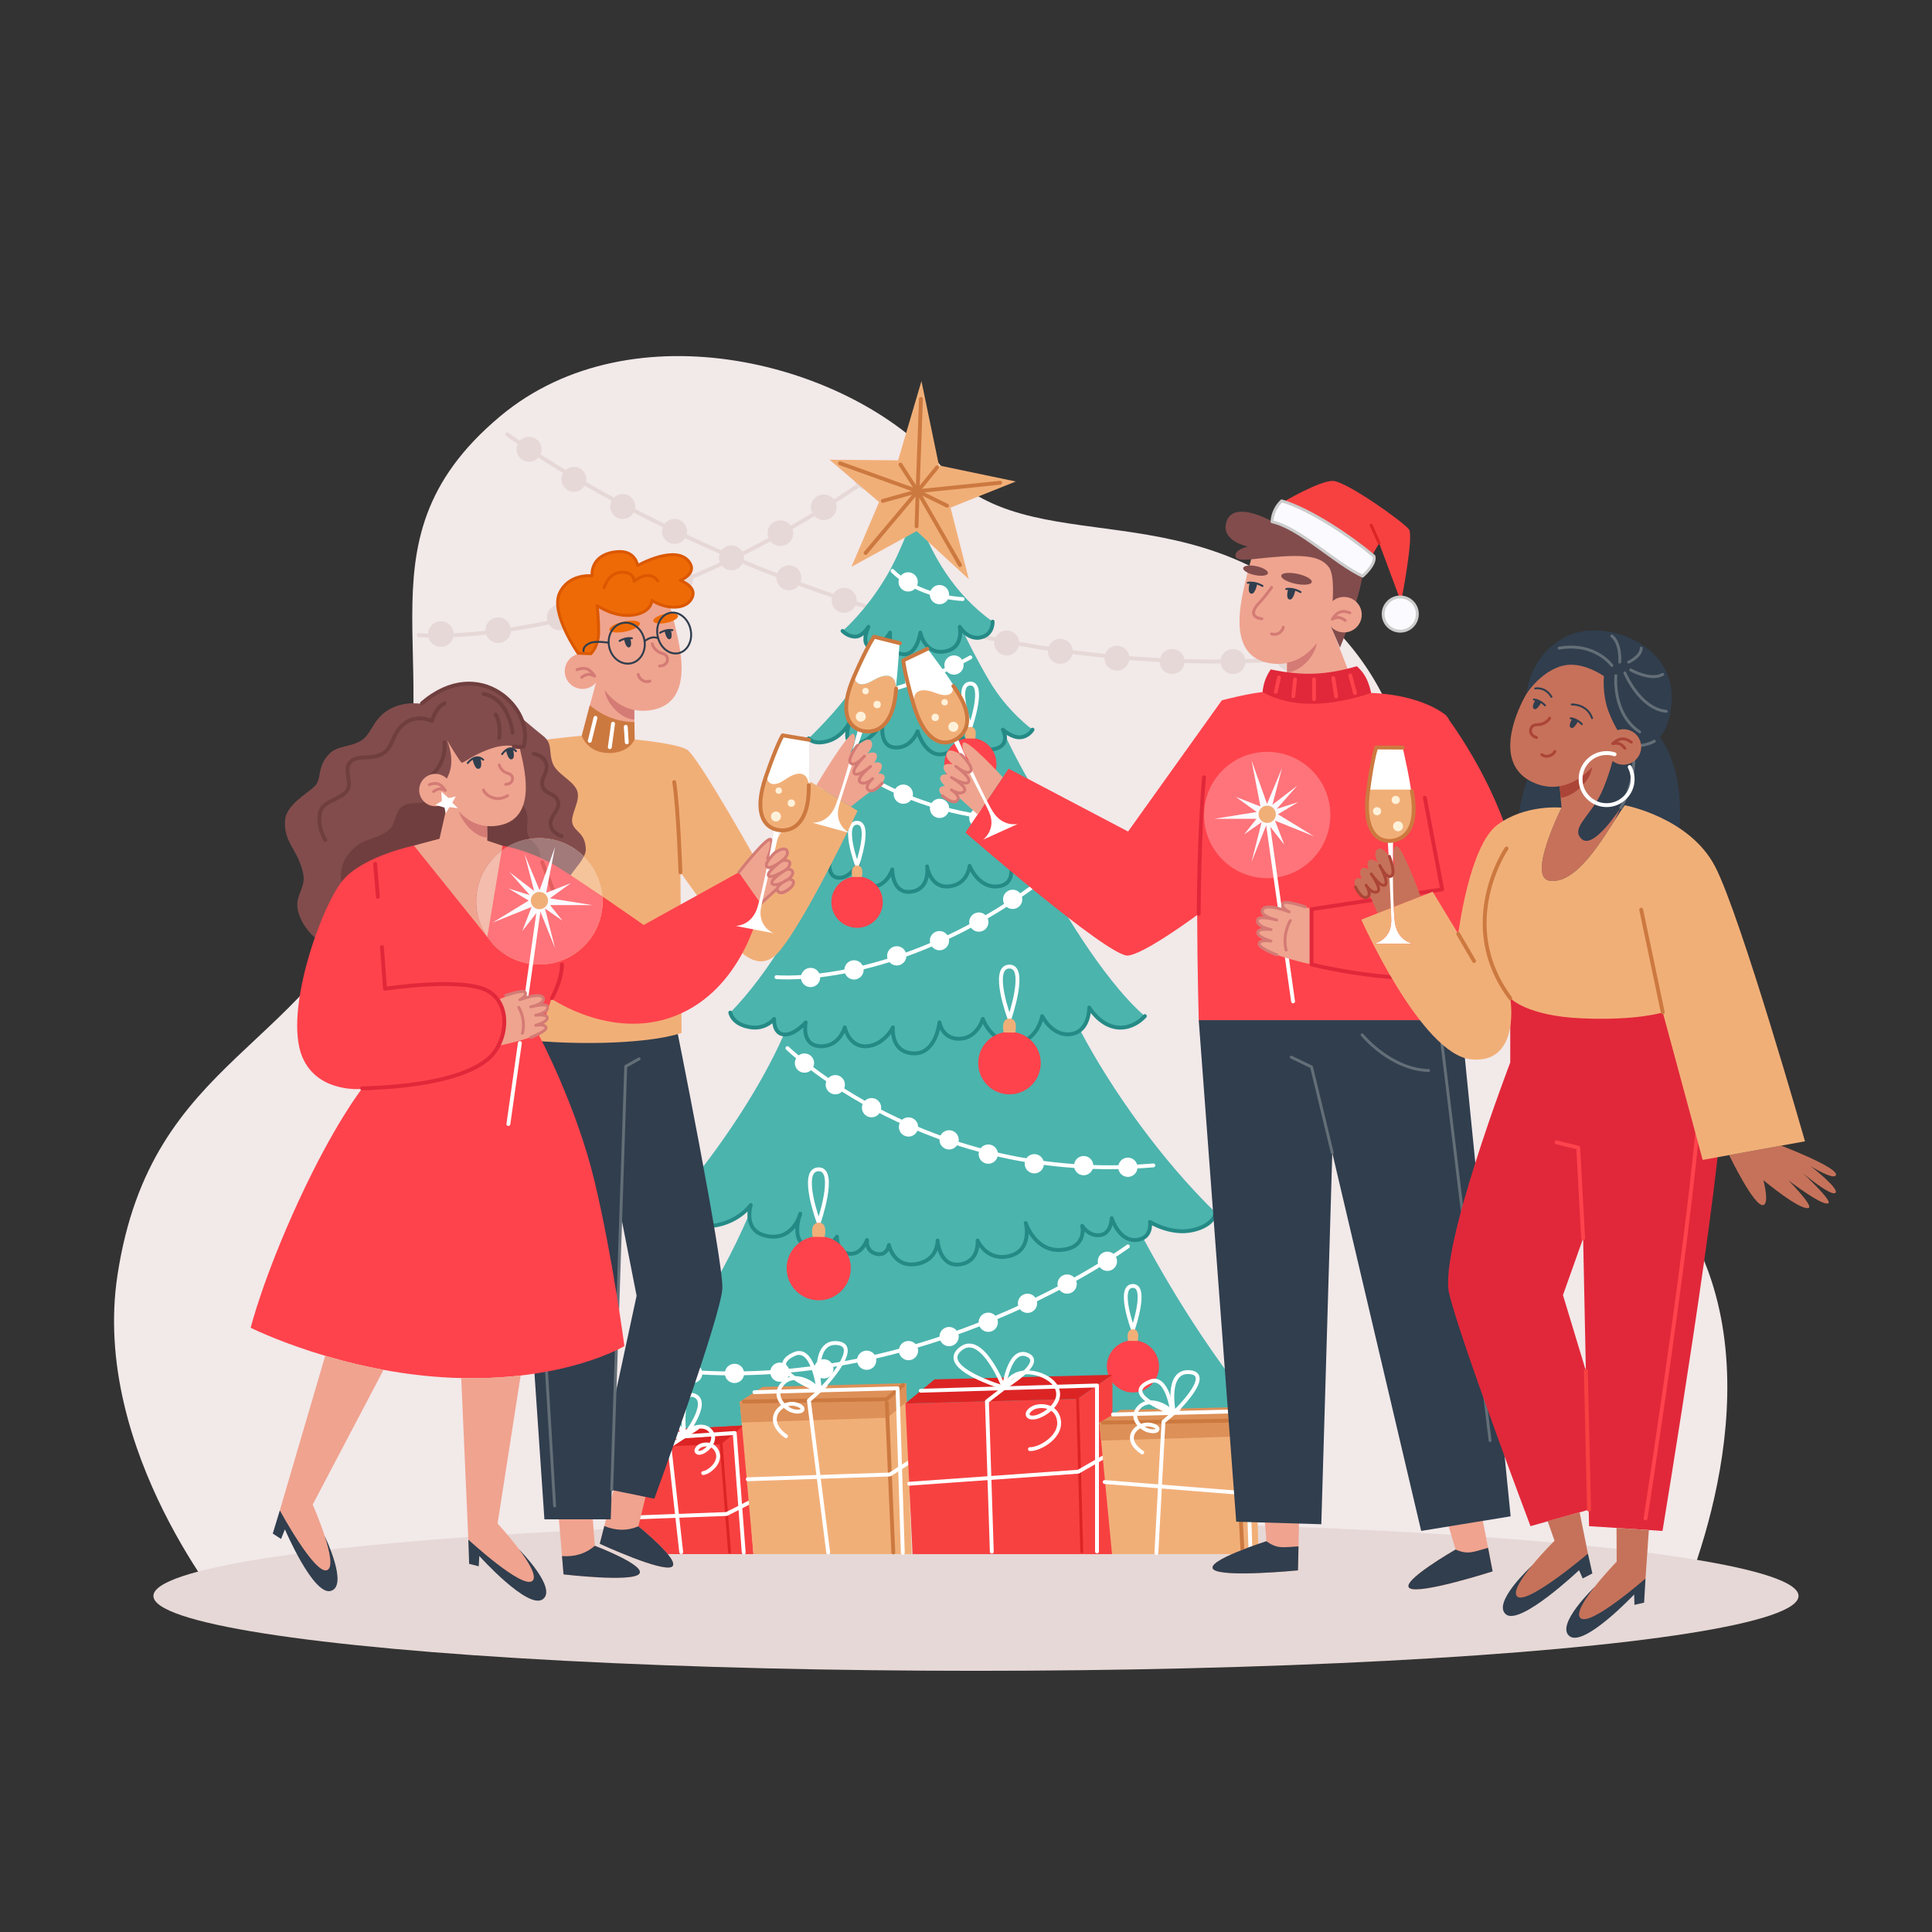<?xml version="1.0" ?><svg id="Illustration" style="enable-background:new 0 0 1000 1000;" version="1.1" viewBox="0 0 1000 1000" xml:space="preserve" xmlns="http://www.w3.org/2000/svg" xmlns:xlink="http://www.w3.org/1999/xlink"><rect x="0" y="0" width="1000" height="1000" fill="#333333" stroke="none"/><style type="text/css">
	.st0{fill:#F2E9E9;}
	.st1{fill:#E6D8D6;}
	.st2{fill:none;stroke:#E6D8D6;stroke-width:2;stroke-linecap:round;stroke-linejoin:round;stroke-miterlimit:10;}
	.st3{fill:#4BB4AD;}
	.st4{fill:none;stroke:#258A86;stroke-width:2;stroke-linecap:round;stroke-linejoin:round;stroke-miterlimit:10;}
	.st5{fill:#FE434C;}
	.st6{fill:none;stroke:#FFFFFF;stroke-width:2;stroke-linecap:round;stroke-linejoin:round;stroke-miterlimit:10;}
	.st7{fill:#F1AF78;}
	.st8{fill:none;stroke:#CC7940;stroke-width:2;stroke-linecap:round;stroke-linejoin:round;stroke-miterlimit:10;}
	.st9{fill:#FFFFFF;}
	.st10{fill:#F74141;}
	.st11{fill:#DD2424;}
	.st12{fill:none;stroke:#DD2424;stroke-width:1.5;stroke-linecap:round;stroke-linejoin:round;stroke-miterlimit:10;}
	.st13{fill:#DD9058;}
	.st14{fill:#F0A38F;}
	.st15{fill:#EFA48F;}
	.st16{fill:#EE6A06;}
	.st17{fill:#303E4E;}
	.st18{fill:none;stroke:#636E77;stroke-width:1.5;stroke-linecap:round;stroke-linejoin:round;stroke-miterlimit:10;}
	.st19{fill:#CC7940;}
	.st20{fill:none;stroke:#DB5800;stroke-width:1.5;stroke-linecap:round;stroke-linejoin:round;stroke-miterlimit:10;}
	.st21{fill:none;stroke:#D47B75;stroke-width:1.5;stroke-linecap:round;stroke-linejoin:round;stroke-miterlimit:10;}
	.st22{fill:#FFF1D9;}
	.st23{fill:none;stroke:#303E4E;stroke-linecap:round;stroke-linejoin:round;stroke-miterlimit:10;}
	.st24{fill:#D47B75;}
	.st25{fill:#824C4C;}
	.st26{fill:#E1283A;}
	.st27{fill:#FE747A;}
	.st28{fill:#FBFAFE;}
	.st29{fill:none;stroke:#CCCCCC;stroke-width:1.5;stroke-linecap:round;stroke-linejoin:round;stroke-miterlimit:10;}
	.st30{fill:none;stroke:#E1283A;stroke-width:2;stroke-linecap:round;stroke-linejoin:round;stroke-miterlimit:10;}
	.st31{fill:none;stroke:#FE434C;stroke-width:2;stroke-linecap:round;stroke-linejoin:round;stroke-miterlimit:10;}
	.st32{fill:none;stroke:#F74141;stroke-width:2;stroke-linecap:round;stroke-linejoin:round;stroke-miterlimit:10;}
	.st33{fill:#C7715A;}
	.st34{fill:#AB4537;}
	.st35{fill:#C6725A;}
	.st36{fill:none;stroke:#AB4537;stroke-width:1.5;stroke-linecap:round;stroke-linejoin:round;stroke-miterlimit:10;}
	.st37{fill:#703E3E;}
	.st38{fill:#F5C49B;}
	.st39{fill:#A27A7A;}
	.st40{fill:#957070;}
	.st41{fill:none;stroke:#E25D5D;stroke-width:2;stroke-linecap:round;stroke-linejoin:round;stroke-miterlimit:10;}
	.st42{fill:#F3BCAC;}
	.st43{fill:none;stroke:#703E3E;stroke-width:2;stroke-linecap:round;stroke-linejoin:round;stroke-miterlimit:10;}
</style><g id="room_in_the_background"><path class="st0" d="M119.072,836.317c0,0-72.173-85.178-58.261-176.357   C78.47,544.227,161.9,545.56,199.693,446.456s-20.988-163.847,59.153-230.96   c68.556-57.411,181.697-27.669,228.134,25.55s133.652,7.325,207.128,87.705   c50.616,55.371,30.123,116.175,77.972,183.587c33.132,46.678,90.596,86.92,112.015,145.454   c30.847,84.3-19.781,184.736-19.781,184.736L119.072,836.317z"/><g><circle class="st1" cx="273.853" cy="232.568" r="6.44"/><circle class="st1" cx="297.036" cy="248.106" r="6.44"/><circle class="st1" cx="322.337" cy="262.171" r="6.44"/><circle class="st1" cx="349.152" cy="275.051" r="6.44"/><circle class="st1" cx="378.591" cy="288.742" r="6.44"/><circle class="st1" cx="408.338" cy="299.078" r="6.44"/><circle class="st1" cx="436.916" cy="310.732" r="6.44"/><circle class="st1" cx="467.777" cy="319.925" r="6.44"/><circle class="st1" cx="493.429" cy="326.365" r="6.44"/><circle class="st1" cx="667.311" cy="340.668" r="6.44"/><circle class="st1" cx="638.21" cy="342.412" r="6.44"/><circle class="st1" cx="606.684" cy="342.412" r="6.44"/><circle class="st1" cx="578.125" cy="340.668" r="6.44"/><circle class="st1" cx="548.805" cy="337.116" r="6.44"/><circle class="st1" cx="521.078" cy="332.806" r="6.44"/><circle class="st1" cx="448.627" cy="246.863" r="6.61"/><circle class="st1" cx="352.072" cy="299.805" r="6.61"/><circle class="st1" cx="228.182" cy="328.194" r="6.61"/><circle class="st1" cx="403.916" cy="275.982" r="6.61"/><circle class="st1" cx="426.352" cy="262.547" r="6.61"/><circle class="st1" cx="289.698" cy="319.591" r="6.61"/><circle class="st1" cx="320.885" cy="311.327" r="6.61"/><circle class="st1" cx="257.867" cy="326.201" r="6.61"/><ellipse class="st1" cx="505.162" cy="826.052" rx="425.75" ry="38.76"/></g><g><path class="st2" d="M262.536,224.8c0,0,187.149,138.03,419.064,115.025"/><path class="st2" d="M216.75,328.752c0,0,109.728,9.745,244.365-89.371"/></g></g><g id="Christmas_tree"><path class="st3" d="M591.665,640.834c4.513-2.434,3.564-8.346,3.564-8.346   s10.765,6.799,22.096,4.249s11.898-9.065,11.898-9.065   c-27.69-26.875-53.843-63.389-70.143-94.423c4.885-3.892,4.713-11.764,4.713-11.764   s5.261,9.069,14.122,10.285c8.861,1.216,14.676-5.829,14.676-5.829   c-17.048-14.265-40.578-49.711-53.824-76.432c2.489-3.579-0.079-9.14-0.079-9.14   s5.299,7.812,12.188,7.812c6.889,0,9.273-5.999,9.273-5.999   c-16.038-16.408-30.458-41.508-40.181-62.074c-0.329-1.411-0.892-2.441-0.892-2.441   s4.755,4.348,9.103,3.94c4.348-0.408,6.25-3.94,6.25-3.94   s-12.908-9.239-22.283-25.136c-6.434-10.909-11.395-20.922-13.875-26.131   c1.975,2.153,5.759,5.039,10.759,3.103c5.09-1.972,4.75-7.749,4.75-7.749   c-19.757-14.148-32.02-34.34-39.952-58.026c0,0-6.8,20.945-15.366,35.174   c-10.854,18.031-22.351,27.687-22.351,27.687s2.794,3.034,6.705,2.914   c3.911-0.12,6.705-5.086,6.705-5.086s-4.191,8.748,0.838,10.489   c0.925,0.32,1.86,0.267,2.77-0.029c-3.305,6.499-7.513,14.235-12.243,21.682   c-6.895,10.854-22.298,25.627-22.298,25.627s2.229,3.53,9.75,1.445   c7.811-2.165,11.525-9.903,11.525-9.903s-2.32,6.146-0.947,9.288   c-9.766,23.189-24.74,49.719-41.48,66.992c0,0,6.127,6.355,16.99,3.355   c4.976-1.374,8.781-4.464,11.448-7.41c-9.33,25.901-27.507,57.281-47.883,78.175   c0,0,1.047,6.406,10.999,7.644c7.526,0.937,11.707-4.373,11.707-4.373   s-0.554,7.479,4.984,8.033c0.021,0.002,0.043-0.001,0.064,0.001   c-13.093,29.98-37.907,66.327-62.353,93.09c0,0,6.799,6.799,22.379,6.232   c15.581-0.567,22.85-11.048,22.85-11.048s-0.645,1.964-0.739,4.535   c-16.481,38.5-41.16,75.934-72.819,112.461c0,0,4.249,6.232,18.413,2.55   c14.164-3.683,17.28-7.365,17.28-7.365s-4.533,11.898,2.833,14.447   c7.365,2.55,18.98-4.533,18.98-4.533s-2.817,9.065,7.09,10.765   c9.907,1.7,16.139-5.666,16.139-5.666s4.816,7.365,14.164,7.649   c9.348,0.283,11.615-4.816,11.615-4.816s-1.133,12.181,13.881,14.164   c15.014,1.983,19.83-11.615,19.83-11.615s0.567,6.799,6.516,7.082   c5.949,0.283,8.215-4.816,8.215-4.816s3.683,8.894,12.748,9.546   s13.031-9.263,13.031-9.263s6.515,11.048,18.98,11.331   c12.465,0.283,20.396-14.164,20.396-14.164s4.816,7.649,13.598,7.082   c8.782-0.567,13.314-9.632,13.314-9.632s9.065,12.464,24.079,12.181   s18.413-16.689,18.413-16.689s1.7,8.474,10.198,7.907   c8.499-0.567,8.499-10.198,8.499-10.198s5.099,7.649,11.331,8.499   c6.232,0.85,8.498-7.932,8.498-7.932s1.983,6.232,9.915,6.232   c7.932,0,11.331-7.082,11.331-7.082C632.466,710.607,609.041,672.981,591.665,640.834z"/><g><path class="st4" d="M436.11,326.587c0,0,2.794,3.034,6.705,2.914    c3.911-0.12,6.705-5.086,6.705-5.086s-4.191,8.748,0.838,10.489    s10.337-7.478,10.337-7.478s-1.118,10.058,6.426,11.175    c7.543,1.118,9.22-11.175,9.22-11.175s2.235,11.455,12.572,9.778    s7.823-12.789,7.823-12.789s4.773,8,12.293,5.086    c5.09-1.972,4.749-7.749,4.749-7.749"/><path class="st4" d="M418.587,382.183c0,0,2.229,3.53,9.75,1.445    c7.811-2.165,11.525-9.903,11.525-9.903s-3.761,9.956,1.119,11.003    c8.306,1.782,16.001-11.003,16.001-11.003s-2.446,12.5,6.114,13.18    s11.851-8.424,11.851-8.424s3.638,12.772,12.334,11.957    c8.696-0.815,9.783-9.647,9.783-9.647s6.672,8.56,16.72,7.065    c10.047-1.495,5.292-10.19,5.292-10.19s4.755,4.348,9.103,3.94    c4.348-0.408,6.25-3.94,6.25-3.94"/><path class="st4" d="M397.435,450.005c0,0,6.127,6.355,16.99,3.355    c10.863-3,16.162-14.18,16.162-14.18s-4.239,13.334,2.385,14.984    s11.393-7.622,11.393-7.622s-2.65,11.134,5.829,12.248    c8.478,1.114,11.658-8.786,11.658-8.786s-0.265,12.899,9.803,11.536    c10.068-1.363,8.214-13.089,8.214-13.089s1.59,11.406,11.393,10.339    c9.803-1.068,10.598-10.612,10.598-10.612s4.504,11.679,14.572,10.612    c10.068-1.068,6.359-12.248,6.359-12.248s4.769,7.727,12.453,5.363    c7.684-2.364,3.444-11.539,3.444-11.539s5.299,7.812,12.188,7.812s9.273-5.999,9.273-5.999    "/><path class="st4" d="M343.391,628.521c0,0,6.799,6.799,22.379,6.232    c15.581-0.567,22.85-11.048,22.85-11.048s-4.563,13.881,8.814,16.147    s16.777-11.615,16.777-11.615s-5.666,14.731,4.533,17.28s14.447-5.382,14.447-5.382    s-0.283,7.932,6.232,8.782c6.516,0.85,9.348-7.082,9.348-7.082    s-0.85,5.793,4.816,7.146c5.666,1.353,6.516-4.596,6.516-4.596    s2.266,11.615,13.881,9.915s11.306-12.181,11.306-12.181s0.875,13.654,11.357,12.351    c10.481-1.303,9.348-12.351,9.348-12.351s4.816,11.048,16.714,7.932    c11.898-3.116,8.215-16.997,8.215-16.997s4.816,15.014,18.413,13.881    c13.598-1.133,10.811-12.464,10.811-12.464s3.353,5.666,9.302,4.816    c5.949-0.85,5.949-8.782,5.949-8.782s3.683,11.898,12.464,11.331    s7.365-9.348,7.365-9.348s10.765,6.799,22.096,4.249    c11.331-2.55,11.898-9.065,11.898-9.065"/><path class="st4" d="M315.062,740.701c0,0,4.249,6.232,18.413,2.55    c14.164-3.683,17.28-7.365,17.28-7.365s-4.533,11.898,2.833,14.447    c7.365,2.55,18.98-4.532,18.98-4.532s-2.817,9.065,7.09,10.765    c9.907,1.7,16.139-5.666,16.139-5.666s4.816,7.365,14.164,7.649    s11.615-4.816,11.615-4.816s-1.133,12.181,13.881,14.164s19.83-11.615,19.83-11.615    s0.567,6.799,6.515,7.082c5.949,0.283,8.215-4.816,8.215-4.816    s3.683,8.894,12.748,9.546s13.031-9.263,13.031-9.263s6.515,11.048,18.98,11.331    c12.464,0.283,20.396-14.164,20.396-14.164s4.816,7.649,13.598,7.082    c8.782-0.567,13.314-9.632,13.314-9.632s9.065,12.464,24.079,12.181    c15.014-0.283,18.413-16.689,18.413-16.689s1.7,8.474,10.198,7.907    c8.498-0.567,8.498-10.198,8.498-10.198s5.099,7.649,11.331,8.498    c6.232,0.85,8.498-7.932,8.498-7.932s1.983,6.232,9.915,6.232    s11.331-7.082,11.331-7.082"/><path class="st4" d="M377.989,524.125c0,0,1.047,6.406,10.999,7.644    c7.526,0.937,11.707-4.373,11.707-4.373s-0.554,7.479,4.984,8.033    s11.353-6.263,11.353-6.263s-2.492,11.928,7.476,12.372    c9.969,0.444,12.738-9.77,12.738-9.77s2.215,10.417,11.353,9.77    c9.138-0.647,13.568-9.77,13.568-9.77s-1.385,12.872,10.522,13.452    s13.568-16.054,13.568-16.054s1.385,8.835,10.522,8.508s11.907-10.279,11.907-10.279    s4.549,12.678,16.396,12.406c11.848-0.273,14.34-13.851,14.34-13.851    s5.261,10.729,14.953,9.291c9.692-1.438,9.415-13.757,9.415-13.757    s5.261,9.069,14.122,10.285c8.861,1.216,14.676-5.829,14.676-5.829"/></g><g><circle class="st5" cx="502.281" cy="395.443" r="13.484"/><circle class="st5" cx="443.62" cy="466.942" r="13.305"/><circle class="st5" cx="522.51" cy="550.249" r="16.181"/><circle class="st5" cx="423.762" cy="656.447" r="16.59"/><circle class="st5" cx="586.405" cy="707.238" r="13.484"/></g><g><path class="st6" d="M461.958,295.49c0,0,11.572,12.911,36.279,14.597"/><g><path class="st6" d="M439.547,395.467c0,0,37.188,30.858,99.401,28.869"/></g><g><path class="st6" d="M502.281,340.254c0,0-28.673,16.753-61.691,20.924"/></g><g><path class="st6" d="M407.572,542.506c0,0,72.264,70.71,189.417,60.695"/></g><g><path class="st6" d="M583.783,645.13c0,0-104.614,77.157-234.252,64.298"/></g><path class="st6" d="M502.291,376.261c0,0-8.353-22.449-0.01-22.449    C510.053,353.811,502.291,376.261,502.291,376.261z"/><path class="st6" d="M443.631,448.015c0,0-8.242-22.151-0.01-22.151    C451.289,425.863,443.631,448.015,443.631,448.015z"/><path class="st6" d="M522.522,527.23c0,0-10.024-26.94-0.012-26.94    C531.836,500.29,522.522,527.23,522.522,527.23z"/><path class="st6" d="M423.774,632.847c0,0-10.277-27.62-0.013-27.62    C433.323,605.226,423.774,632.847,423.774,632.847z"/><path class="st6" d="M586.415,688.056c0,0-8.353-22.449-0.01-22.449    C594.176,665.607,586.415,688.056,586.415,688.056z"/><path class="st6" d="M401.891,505.76c0,0,61.29,5.793,134.624-48.194"/></g><g><path class="st7" d="M499.759,382.231c0,0-1.465-5.904,2.532-5.971s2.473,6.028,2.473,6.028    L499.759,382.231z"/><path class="st7" d="M441.132,453.906c0,0-1.445-5.825,2.499-5.891s2.44,5.948,2.44,5.948    L441.132,453.906z"/><path class="st7" d="M519.483,534.395c0,0-1.758-7.085,3.039-7.165    c4.796-0.08,2.968,7.234,2.968,7.234L519.483,534.395z"/><path class="st7" d="M420.659,640.192c0,0-1.802-7.264,3.116-7.346s3.043,7.417,3.043,7.417    L420.659,640.192z"/><path class="st7" d="M583.883,694.027c0,0-1.465-5.904,2.532-5.971    c3.997-0.067,2.473,6.028,2.473,6.028L583.883,694.027z"/><polygon class="st7" points="464.847,238.261 476.942,197.244 485.995,240.915 525.789,249.223     491.993,262.741 501.442,299.772 474.437,274.899 440.724,293.361 455.023,259.869     429.347,237.95   "/></g><g><polyline class="st8" points="476.688,206.512 474.953,254.247 448.04,286.208   "/><polyline class="st8" points="434.799,239.789 474.953,254.247 517.696,249.873   "/><polyline class="st8" points="466.082,240.457 474.953,254.247 496.895,292.449   "/><polyline class="st8" points="485.012,241.921 474.953,254.247 474.413,272.438   "/><polyline class="st8" points="456.963,259.258 474.953,254.247 490.174,261.734   "/></g><g><circle class="st9" cx="470.069" cy="301.199" r="4.989"/><circle class="st9" cx="493.785" cy="344.221" r="4.989"/><circle class="st9" cx="486.269" cy="307.777" r="4.989"/><circle class="st9" cx="473.522" cy="352.777" r="4.989"/><circle class="st9" cx="454.122" cy="358.585" r="4.989"/><circle class="st9" cx="467.55" cy="411.059" r="4.989"/><circle class="st9" cx="486.306" cy="418.407" r="4.989"/><circle class="st9" cx="506.642" cy="423.396" r="4.989"/><circle class="st9" cx="526.658" cy="425.221" r="4.989"/><circle class="st9" cx="524.157" cy="465.501" r="4.989"/><circle class="st9" cx="506.642" cy="477.272" r="4.989"/><circle class="st9" cx="486.269" cy="486.879" r="4.989"/><circle class="st9" cx="464.156" cy="494.743" r="4.989"/><circle class="st9" cx="442.043" cy="502.009" r="4.989"/><circle class="st9" cx="419.552" cy="505.941" r="4.989"/><circle class="st9" cx="416.397" cy="550.249" r="4.989"/><circle class="st9" cx="432.35" cy="561.441" r="4.989"/><circle class="st9" cx="451.116" cy="573.339" r="4.989"/><circle class="st9" cx="470.238" cy="583.317" r="4.989"/><circle class="st9" cx="491.257" cy="589.989" r="4.989"/><circle class="st9" cx="511.53" cy="597.371" r="4.989"/><circle class="st9" cx="535.365" cy="602.36" r="4.989"/><circle class="st9" cx="560.898" cy="603.331" r="4.989"/><circle class="st9" cx="583.783" cy="604.173" r="4.989"/><circle class="st9" cx="573.186" cy="652.844" r="4.989"/><circle class="st9" cx="552.346" cy="664.626" r="4.989"/><circle class="st9" cx="531.839" cy="674.582" r="4.989"/><circle class="st9" cx="511.53" cy="684.398" r="4.989"/><circle class="st9" cx="491.257" cy="691.814" r="4.989"/><circle class="st9" cx="470.238" cy="699.073" r="4.989"/><circle class="st9" cx="448.591" cy="704.062" r="4.989"/><circle class="st9" cx="426.405" cy="708.51" r="4.989"/><circle class="st9" cx="403.652" cy="710.242" r="4.989"/><circle class="st9" cx="380.183" cy="710.873" r="4.989"/><circle class="st9" cx="358.546" cy="710.873" r="4.989"/><circle class="st9" cx="449.134" cy="402.002" r="4.989"/></g></g><g id="gift"><polygon class="st10" points="325.991,749.322 331.668,804.41 389.965,804.41 385,737.804    337.688,740.411  "/><polygon class="st11" points="325.991,749.322 373.266,747.522 385,737.804 337.688,740.411  "/><line class="st12" x1="373.266" x2="377.619" y1="747.522" y2="803.39"/><g><polyline class="st6" points="329.708,785.385 376.08,783.642 387.967,777.609   "/><polyline class="st6" points="384.937,803.576 380.283,741.71 331.668,744.997   "/><polyline class="st6" points="360.91,739.132 346.468,748.543 352.591,803.39   "/><path class="st6" d="M354.214,743.377c0,0-17.82-7.418-13.439-13.107    C345.155,724.581,354.214,743.377,354.214,743.377z"/><path class="st6" d="M354.214,743.377c0,0,13.542-17.28,5.454-21.001    C351.58,718.655,354.214,743.377,354.214,743.377z"/><path class="st6" d="M363.973,762.455c3.083-0.251,10.465-6.18,6.717-12.089    c-2.52-3.973-7.455-2.677-8.672-1.777c-2.886,2.133-1.388,4.383,1.663,2.962    c3.218-1.498,8.293-7.124,3.435-11.599c-3.777-3.479-11.323-0.539-14.235,3.611"/></g></g><g id="gift_1_"><polygon class="st7" points="389.965,804.41 382.916,725.498 458.81,721.995 469.032,715.944    471.82,804.41  "/><polygon class="st13" points="394.688,717.859 469.032,715.944 469.333,725.498 459.327,733.824    383.88,736.287 382.916,725.498  "/><polyline class="st8" points="467.396,716.913 458.908,724.249 384.937,725.465  "/><line class="st8" x1="458.99" x2="462.375" y1="726.116" y2="803.543"/><g><polyline class="st6" points="390.494,720.58 464.565,718.588 467.287,803.709   "/><polyline class="st6" points="387.035,765.662 460.58,763.203 470.326,757.01   "/><polyline class="st6" points="428.681,803.576 418.687,724.91 427.368,717.017   "/><path class="st6" d="M406.837,743.377c-12.054-8.442-2.69-18.342,4.867-16.575    c5.996,1.402,4.23,5.267-1.767,3.339c-3.534-1.136-10.663-7.475-4.764-14.006    c5.9-6.531,16.474-0.284,18.443,3.555"/><path class="st6" d="M424.508,719.623c0,0-5.029-25.74,8.803-24.452    C447.144,696.46,424.508,719.623,424.508,719.623z"/><path class="st6" d="M423.617,719.623c0,0-2.511-23.229-12.472-18.773    C394.065,708.492,423.617,719.623,423.617,719.623z"/></g></g><g id="gift_3_"><polygon class="st10" points="575.801,711.578 557.76,724.072 468.627,726.447 472.335,804.439    575.801,804.439  "/><line class="st12" x1="559.925" x2="557.76" y1="803.163" y2="724.072"/><polygon class="st11" points="468.627,726.447 483.701,713.964 575.801,711.578 557.76,724.072  "/><g><polyline class="st6" points="575.801,751.62 558.127,761.752 470.602,767.98   "/><polyline class="st6" points="513.357,803.163 510.838,725.322 526.959,712.843   "/><polyline class="st6" points="476.599,719.845 567.797,717.121 567.797,803.048   "/><path class="st6" d="M519.629,718.242c0,0,2.624-20.909,12.099-16.988    C541.471,705.287,519.629,718.242,519.629,718.242z"/><path class="st6" d="M519.629,718.242c0,0-35.589-10.436-21.998-20.387    C508.581,689.838,519.629,718.242,519.629,718.242z"/><path class="st6" d="M533.094,750.048c4.772,0.347,18.108-6.916,14.533-16.776    c-2.404-6.629-10.364-5.825-12.535-4.746c-5.148,2.559-3.678,6.329,1.464,4.892    c5.424-1.516,15.148-8.864,9.373-16.807c-4.49-6.176-21.43-11.156-26.293,1.948"/></g></g><g id="gift_4_"><polygon class="st7" points="575.582,804.389 569.047,736.363 639.423,733.343 648.902,728.127    651.488,804.389  "/><polygon class="st13" points="579.962,729.778 648.902,728.127 649.182,736.363 639.903,743.54    569.94,745.664 569.047,736.363  "/><line class="st8" x1="639.515" x2="643.142" y1="735.286" y2="803.543"/><polyline class="st8" points="647.385,728.962 639.515,735.286 570.92,736.334  "/><g><polyline class="st6" points="576.074,732.124 644.76,730.406 647.284,803.784   "/><polyline class="st6" points="571.782,767.095 641.328,772.643 650.103,766.418   "/><polyline class="st6" points="598.541,803.784 602.217,735.856 610.267,729.052   "/><path class="st6" d="M591.228,751.776c-11.178-7.277-2.494-15.812,4.514-14.289    c5.56,1.208,3.923,4.54-1.638,2.878c-3.277-0.98-9.888-6.444-4.418-12.074    c5.471-5.63,15.276-0.245,17.102,3.064"/><path class="st6" d="M607.615,731.299c0,0-4.664-22.189,8.164-21.079    C628.606,711.331,607.615,731.299,607.615,731.299z"/><path class="st6" d="M606.788,731.299c0,0-2.328-20.025-11.565-16.183    C579.384,721.702,606.788,731.299,606.788,731.299z"/></g></g><g id="man_1"><g><path class="st14" d="M317.582,771.107l-7.144,27.956c0,0,32.238,14.869,37.283,11.914    c5.045-2.954-17.285-20.97-17.285-20.97l3.697-15.228L317.582,771.107z"/><path class="st14" d="M288.276,774.295l3.41,40.602c0,0,35.259,4.144,39.14-0.229    c3.881-4.373-22.934-14.58-22.934-14.58l-1.989-25.793H288.276z"/><path class="st15" d="M350.094,326.835c-3.428-15.107-5.59-19.729-5.59-19.729    s-25.722-7.795-40.231,3.915c-8.467,6.833-6.094,18.167-2.139,27.231    c-0.838-0.058-1.696-0.009-2.558,0.176c-4.957,1.061-8.116,5.939-7.056,10.897    c1.061,4.957,5.939,8.116,10.897,7.056c2.056-0.44,3.794-1.542,5.059-3.028    l-7.363,27.495c13.473,15.626,27.359,1.908,27.359,1.908l-0.166-15.278    c2.677,0.526,5.66,0.615,8.98,0.04C358.583,363.826,352.548,337.649,350.094,326.835z"/><path class="st15" d="M422.543,406.491c0,0,17.325-29.306,19.393-26.499    c2.067,2.807-1.964,9.893-1.964,9.893s8.115-9.617,10.779-6.44    c2.287,2.728-1.918,6.661-1.918,6.661s3.798-1.543,4.806,0.227    c1.008,1.77-1.188,4.496-1.188,4.496s2.562-0.831,3.591,0.433    c1.581,1.941-1.41,5.139-1.41,5.139s2.582-0.159,3.118,1.154    c1.196,2.926-4.999,6.945-6.644,7.885c-2.831,1.618-10.694,8.102-10.694,8.102    L422.543,406.491z"/><path class="st15" d="M445.531,384.548l11.169,20.8c0,0-4.716,5.621-7.165,3.594    c-2.141-1.772,1.082-4.965,1.927-5.74c-0.809,0.702-4.014,3.253-6.223,1.66    c-2.127-1.534,3.061-6.21,4.819-7.703c-1.587,1.284-6.133,4.71-7.783,3.251    c-1.554-1.375,2.399-6.032,4.284-8.087c-1.62,1.631-4.904,4.542-6.196,2.786    C437.527,391.252,445.531,384.548,445.531,384.548z"/></g><g><ellipse class="st16" cx="323.372" cy="324.205" rx="8.074" ry="2.614" transform="matrix(0.978 -0.209 0.209 0.978 -60.677 74.837)"/><ellipse class="st16" cx="344.565" cy="319.959" rx="6.551" ry="2.331" transform="matrix(0.978 -0.209 0.209 0.978 -59.32 79.177)"/><path class="st16" d="M305.825,338.363c0,0,4.012-3.671,4.026-11.265    c0.014-7.595-0.807-13.687-0.807-13.687s9.094,6.444,18.803,4.945    c9.709-1.499,9.553-7.637,9.553-7.637c6.532,4.388,16.249,5.043,19.904,0.177    c5.179-6.894-5.226-10.454-5.226-10.454s8.814-3.429,4.85-9.331    c-6.655-9.911-26.945,1.619-26.945,1.619s-0.9-9.162-12.854-6.893    c-11.955,2.269-10.693,12.221-10.693,12.221s-11.894-1.505-16.804,8.9    c-4.91,10.405,9.585,31.173,9.585,31.173L305.825,338.363z"/></g><g><path class="st17" d="M264.479,532.267l17.307,254.138h34.329l5.204-157.457l8.183,41.73    l-21.292,98.853l30.479,6.171c0,0,34.567-94.461,35.192-108.828    s-24.594-139.434-24.594-139.434L264.479,532.267z"/><path class="st17" d="M310.438,799.063c0,0,32.238,14.869,37.283,11.914    c5.045-2.954-17.285-20.97-17.285-20.97c-5.737,2.469-11.519,2.352-17.652-0.122    L310.438,799.063z"/><path class="st17" d="M290.891,805.432l0.795,9.465c0,0,35.259,4.144,39.14-0.229    c3.881-4.372-22.934-14.58-22.934-14.58C303.203,804.214,297.489,805.883,290.891,805.432    L290.891,805.432z"/></g><g><polyline class="st18" points="330.826,548.051 323.884,551.929 316.621,771.107   "/><line class="st18" x1="272.771" x2="287.065" y1="541.926" y2="779.483"/></g><g><path class="st7" d="M248.056,392.208c3.939-7.342,53.057-11.362,53.057-11.362l27.359,1.908    c0,0,21.306,1.906,27.074,5.222c5.768,3.315,38.066,61.236,38.066,61.236l26.017-44.522    l24.251,15c0,0-26.409,55.98-40.474,72.638c-8.985,10.642-18.503,3.106-25.004-4.895    c-4.311-5.305-26.222-35.895-26.222-35.895l0.612,83.127    c-19.108,6.224-60.476,6.498-88.004,2.72l-17.075-85.226    C247.712,452.157,240.128,406.984,248.056,392.208z"/><path class="st7" d="M446.176,377.782c-5.915-1.623-10.914-6.139-6.942-20.62    c0.575-2.098,1.703-4.937,3.063-8.001c-0.055,6.374,4.955,5.788,9.488,3.07    c5.293-3.174,11.221-4.269,11.925,2.805l0.091,0.12    c-0.329,3.032-0.686,5.793-1.06,7.817C460.348,375.927,452.091,379.405,446.176,377.782z"/></g><path class="st19" d="M305.268,365.031l-4.156,15.814c0,0,2.686,8.649,13.613,8.918   s13.746-7.01,13.746-7.01l-0.098-8.986C319.513,373.612,311.879,370.539,305.268,365.031z"/><g><path class="st17" d="M322.977,330.683c0,0,0.807,4.786,2.642,4.393    c1.925-0.412,0.581-4.795,0.581-4.795S325.098,330.23,322.977,330.683z"/><path class="st17" d="M343.964,326.45c0,0,0.807,4.786,2.642,4.393    c1.925-0.412,0.581-4.795,0.581-4.795S346.085,325.996,343.964,326.45z"/></g><g><path class="st20" d="M305.825,338.363c0,0,4.012-3.671,4.026-11.265    c0.014-7.595-0.807-13.687-0.807-13.687s9.094,6.444,18.803,4.945    c9.709-1.499,9.553-7.637,9.553-7.637c6.532,4.388,16.249,5.043,19.904,0.177    c5.179-6.894-5.226-10.454-5.226-10.454s8.814-3.429,4.85-9.331    c-6.655-9.911-26.945,1.619-26.945,1.619s-0.9-9.162-12.854-6.893    c-11.955,2.269-10.693,12.221-10.693,12.221s-11.894-1.505-16.804,8.9    c-4.91,10.405,9.585,31.173,9.585,31.173L305.825,338.363z"/><path class="st20" d="M312.686,304.185c0,0,2.124-7.744,8.974-7.973s6.522,4.657,6.522,4.657    s7.776-6.545,12.252-0.214"/></g><g><line class="st6" x1="308.21" x2="305.259" y1="371.55" y2="383.466"/><line class="st6" x1="317.306" x2="315.641" y1="374.595" y2="386.742"/><line class="st6" x1="323.892" x2="324.424" y1="376.191" y2="384.233"/></g><g><path class="st21" d="M337.577,333.229c0,0,0.813,3.802,5.45,5.06    c3.737,1.015,3.255,6.375-1.62,6.441"/><path class="st21" d="M330.333,349.099c0.137,1.532,2.596,4.647,6.039,3.448"/><path class="st21" d="M301.067,350.556c2.982-2.166,4.465-1.661,6.7-0.614    c-2.205-3.453-4.642-4.977-9.072-3.315"/><path class="st21" d="M456.7,405.348c0,0-4.716,5.621-7.165,3.594s2.121-5.914,2.121-5.914    s-3.873,3.669-6.417,1.833c-2.544-1.835,5.38-8.168,5.38-8.168    s-6.33,5.497-8.344,3.716c-2.014-1.781,5.22-9.077,5.22-9.077    s-4.876,5.668-7.132,3.776s3.628-9.684,3.628-9.684"/></g><g><path class="st9" d="M440.914,396.19c-2.826,8.701-5.839,18.006-6.686,21.092    c-2.659,9.692,5.328,13.797,5.328,13.797l-19.158-5.256c0,0,8.152,0.747,11.968-8.627    c1.801-4.423,4.619-13.474,7.052-22.031C439.988,395.831,440.173,395.922,440.914,396.19z"/><path class="st9" d="M441.333,387.976c1.782-6.445,3.06-11.292,3.06-11.292l2.641,0.725    c0,0-1.098,2.837-2.604,7.43C443.018,384.839,441.95,387.079,441.333,387.976z"/><path class="st9" d="M465.62,332.67c0,0-0.76,12.68-1.82,22.48l-0.09-0.12    c-0.7-7.07-6.63-5.97-11.92-2.8c-4.54,2.72-9.55,3.3-9.49-3.07    c3.96-8.95,9.91-19.82,9.91-19.82L465.62,332.67z"/></g><g><circle class="st22" cx="448.007" cy="357.706" r="1.659"/><circle class="st22" cx="454.018" cy="364.666" r="1.906"/><circle class="st22" cx="445.541" cy="370.944" r="2.58"/></g><g><path class="st23" d="M302.067,337.043c0,0-0.752-2.595,3.592-4.296    c2.844-1.114,9.421-0.086,9.421-0.086"/><path class="st23" d="M320.697,331.747c0,0,3.06-1.95,6.39-1.367"/><path class="st23" d="M341.684,327.514c0,0,3.06-1.95,6.39-1.367"/><ellipse class="st23" cx="324.424" cy="332.782" rx="9.289" ry="10.656" transform="matrix(0.978 -0.209 0.209 0.978 -62.448 75.247)"/><ellipse class="st23" cx="348.976" cy="327.529" rx="8.699" ry="10.656" transform="matrix(0.978 -0.209 0.209 0.978 -60.806 80.267)"/><path class="st23" d="M333.682,331.872c0,0,3.415-3.131,7.047-1.508"/></g><g><path class="st8" d="M352.179,451.536c0,0-1.1-33.464-3.203-46.707"/><path class="st8" d="M463.843,356.349c-1.684,25.402-15.701,22.29-17.008,22.018    c-8.962-1.867-12.018-11.487-4.91-27.867c7.108-16.38,10.479-20.931,10.479-20.931    l13.402,3.362"/></g><path class="st24" d="M312.995,357.261l-0.002-0.001c0.863,6.939,8.505,14.992,15.367,15.172   l-0.055-4.957C320.935,366.028,315.943,361.201,312.995,357.261z"/></g><g id="man_2"><path class="st15" d="M688.127,321.982l-0.003,0.002c5.311-9.076,13.218-26.127,1.957-35.215   c-14.509-11.709-40.231-3.915-40.231-3.915s-2.162,4.622-5.59,19.729   c-2.454,10.814-8.489,36.991,12.808,40.68c3.321,0.575,6.303,0.486,8.98-0.04   l-0.166,15.278c0,0,21.034,10.65,34.507-4.976L688.127,321.982z"/><g><ellipse class="st25" cx="671.183" cy="299.753" rx="2.614" ry="8.074" transform="matrix(0.209 -0.978 0.978 0.209 237.63 893.361)"/><ellipse class="st25" cx="649.99" cy="295.508" rx="2.331" ry="6.551" transform="matrix(0.209 -0.978 0.978 0.209 225.023 869.28)"/><path class="st25" d="M689.588,313.168c0,0,1.581-15.289-1.763-19.589s-8.599-6.506-23.604-5.603    c-15.385,0.926-23.653,3.373-24.652,0c-1-3.373,6.267-5.101,6.267-5.101    s-14.128-2.756-11.051-12.747c3.589-11.651,23.397-0.373,23.397-0.373    s46.843,1.426,48.037,16.925c1.194,15.499-12.661,48.559-12.661,48.559l-5.008-11.737    L689.588,313.168z"/></g><circle class="st15" cx="695.659" cy="318.159" r="9.179"/><g><path class="st23" d="M673.134,306.458c0,0-3.53-2.25-7.372-1.577"/><path class="st23" d="M653.469,303.302c0,0-3.656-2.33-7.633-1.633"/></g><g><path class="st17" d="M670.504,305.231c0,0-0.932,5.521-3.048,5.068    c-2.221-0.475-0.67-5.531-0.67-5.531S668.057,304.708,670.504,305.231z"/><path class="st17" d="M650.746,302.031c0,0-0.964,5.716-3.156,5.247    c-2.3-0.492-0.694-5.727-0.694-5.727S648.212,301.489,650.746,302.031z"/></g><g><path class="st10" d="M663.837,260.044c0,0,19.001-11.222,25.987-11.127    c6.987,0.095,36.86,21.473,39.461,25.102c2.602,3.628-4.108,37.564-4.108,37.564    l-11.323-30.444l-3.781,6.588L663.837,260.044z"/><path class="st5" d="M787.752,473.856c0.31-45.239-29.074-89.242-37.56-100.997    c-0.696-1.396-1.448-2.444-2.27-3.053c-14.846-10.993-38.187-11.116-38.187-11.116    s-46.433-0.762-53.836-0.622c-7.403,0.14-23.484,4.427-23.484,4.427l-48.52,67.898    l-61.843-32.516l-22.358,33.07c0,0,74.425,64.848,84.201,63.655    c7.556-0.922,27.215-14.751,35.759-20.988c0.098,28.942,0.812,54.425,0.812,54.425h135.784    c0,0,0.416-9.404,0.798-23.626C774.317,500.958,787.626,492.306,787.752,473.856z"/></g><path class="st26" d="M657.731,346.483c-2.886,4.263-3.738,7.607-4.262,11.741   c14.912,8.283,34.235,7.758,56.266,0.466c-1.148-4.882-2.719-9.847-7.474-13.846   C686.439,349.389,674.538,349.975,657.731,346.483z"/><circle class="st27" cx="655.899" cy="421.847" r="32.7"/><line class="st6" x1="655.82" x2="669.296" y1="423.282" y2="518.324"/><g><circle class="st28" cx="724.77" cy="317.849" r="8.847"/><path class="st28" d="M658.406,270.06c14.36,3.17,32.58,21.512,46.86,28.149    c2.647-2.32,6.807-6.902,5.895-10.328c-11.877-10.031-32.567-24.077-47.758-28.63    C660.184,262.167,658.497,266.471,658.406,270.06z"/><polygon class="st28" points="652.403,417.432 647.787,393.583 655.82,416.108 663.6,397.45     658.615,416.516 671.468,406.658 660.856,418.654 671.957,415.179 661.467,421.464     680.156,432.884 659.939,424.765 664.758,437.227 655.899,425.939 647.787,446.149     653.011,425.58 643.958,431.897 650.366,423.803 628.474,423.803 650.468,420.284     639.625,412.45   "/></g><g><path class="st29" d="M658.406,270.06c14.36,3.17,32.58,21.512,46.86,28.149    c2.647-2.32,6.807-6.902,5.895-10.328c-11.877-10.031-32.567-24.077-47.758-28.63    C660.184,262.167,658.497,266.471,658.406,270.06z"/><circle class="st29" cx="724.77" cy="317.849" r="8.847"/></g><g><path class="st15" d="M678.839,470.597c0,0-12.909-5.069-15.001-3.259    c-2.093,1.81,3.158,4.406,3.158,4.406s-12.19-4.797-13.485-1.147    c-1.121,3.16,7.322,5.598,7.322,5.598s-9.588-2.158-10.086,0.196    c-0.527,2.488,7.155,4.76,7.155,4.76s-6.526-0.876-6.871,1.346    c-0.407,2.621,6.801,4.587,6.801,4.587s-6.899-1.137-6.356,1.216    c1.262,5.469,27.364,10.902,27.364,10.902V470.597z"/><path class="st15" d="M519.04,402.317c0,0-19.009-20.853-20.61-17.756    c-1.601,3.097,3.494,9.462,3.494,9.462s-9.525-8.224-11.656-4.668    c-1.83,3.053,2.941,6.278,2.941,6.278s-3.993-0.928-4.71,0.978    c-0.717,1.906,1.879,4.254,1.879,4.254s-2.661-0.418-3.479,0.991    c-1.256,2.166,2.199,4.854,2.199,4.854s-2.575,0.249-2.898,1.63    c-0.722,3.078,5.975,7.254,7.799,6.744c1.824-0.51,2.646-2.033,2.646-2.033    l9.381,8.531L519.04,402.317z"/><path class="st15" d="M495.594,389.625l-7.764,22.295c0,0,5.54,4.81,7.64,2.424    c1.836-2.086-1.848-4.734-2.804-5.367c0.909,0.566,4.475,2.583,6.406,0.662    c1.86-1.849-3.998-5.653-5.969-6.851c1.769,1.019,6.796,3.689,8.197,1.988    c1.319-1.602-3.316-5.581-5.501-7.314c1.856,1.357,5.557,3.716,6.557,1.779    C504.552,394.989,495.594,389.625,495.594,389.625z"/></g><g><path class="st21" d="M658.183,304.004c0,0-3.047,4.481-6.513,8.137    c-4.141,4.367-3.822,7.498,1.478,8.137"/><path class="st21" d="M664.222,324.647c-0.137,1.532-2.596,4.647-6.039,3.448"/><path class="st21" d="M696.289,321.112c-2.982-2.166-4.465-1.661-6.7-0.614    c2.205-3.453,4.642-4.977,9.072-3.315"/><path class="st21" d="M487.83,411.92c0,0,5.54,4.81,7.64,2.424    c2.1-2.386-3.023-5.507-3.023-5.507s4.401,3.015,6.625,0.803    s-6.596-7.222-6.596-7.222s7.115,4.435,8.824,2.36c1.709-2.075-6.58-8.145-6.58-8.145    s5.705,4.832,7.636,2.609c1.931-2.223-5.103-8.994-5.103-8.994"/><path class="st21" d="M665.736,491.774c-0.279-0.698-2.112-7.552,2.146-15.3"/><path class="st21" d="M660.854,494.214c0,0-9.236-3.43-9.096-5.695    c0.149-2.411,6.072-1.434,6.072-1.434s-7.208-1.967-6.801-4.587    c0.345-2.222,6.871-1.346,6.871-1.346s-8.027-1.536-6.956-5.152    c0.683-2.306,9.888,0.196,9.888,0.196s-8.396-1.792-7.482-5.017    c1.199-4.23,13.928,0.784,13.928,0.784s-4.452-1.96-3.158-4.406    c0.969-1.831,11.468,1.855,11.468,1.855"/></g><g><path class="st9" d="M495.483,381.68l-2.494,1.13c0,0,1.484,2.874,3.63,7.05    c0.729-0.561,1.952,0.533,3.381,2.238L495.483,381.68z"/><path class="st9" d="M501.978,400.394c4.198,8.228,8.585,16.839,9.919,19.785    c4.148,9.154-3.095,14.463-3.095,14.463l18.095-8.199c0,0-7.933,2.018-13.175-6.641    c-2.471-4.082-6.653-12.761-10.398-20.825C503.059,399.803,502.55,400.155,501.978,400.394z"/><path class="st9" d="M497.513,361.59c6.197,13.678,1.969,18.923-3.618,21.455    s-14.287,0.394-18.685-12.025c-2.91-8.218-7.604-29.477-7.604-29.477l12.723-5.387    C480.329,336.155,493.994,353.824,497.513,361.59z"/></g><g><circle class="st7" cx="655.899" cy="421.464" r="4.475"/><path class="st7" d="M493.895,383.044c5.586-2.531,9.815-7.777,3.618-21.455    c-0.898-1.981-2.458-4.608-4.281-7.421c1.055,6.286-3.985,6.495-8.889,4.522    c-5.725-2.303-11.752-2.454-11.336,4.642l-0.071,0.133    c0.801,2.943,1.588,5.614,2.275,7.554C479.608,383.438,488.308,385.575,493.895,383.044z"/></g><g><circle class="st22" cx="488.935" cy="363.504" r="1.659"/><circle class="st22" cx="484.091" cy="371.322" r="1.906"/><circle class="st22" cx="493.449" cy="376.191" r="2.58"/></g><g><path class="st14" d="M672.72,771.561l-0.884,41.254c0,0-39.135,3.864-43.781-0.509    c-4.645-4.372,27.451-14.58,27.451-14.58l-2.215-27.32L672.72,771.561z"/><path class="st14" d="M764.747,772.82l7.829,40.514c0,0-37.443,12.024-42.905,8.728    c-5.462-3.295,23.762-20.037,23.762-20.037l-7.922-26.24L764.747,772.82z"/></g><g><path class="st17" d="M671.835,812.815c0,0-39.135,3.864-43.781-0.509    c-4.645-4.372,27.451-14.58,27.451-14.58c5.612,4.126,8.699,3.124,16.596,2.673    L671.835,812.815z"/><path class="st17" d="M772.576,813.334c0,0-37.443,12.024-42.905,8.728    c-5.462-3.295,23.762-20.037,23.762-20.037c6.356,2.851,9.162,1.221,16.787-0.884    L772.576,813.334z"/><polygon class="st17" points="620.466,528.039 639.861,787.624 683.909,788.941 689.588,596.725     735.597,792.399 781.902,784.848 756.251,528.039   "/></g><g><polyline class="st18" points="689.588,596.725 678.839,552.232 668.381,547.198   "/><line class="st18" x1="745.814" x2="771.261" y1="535.649" y2="745.664"/><path class="st18" d="M705.041,535.649c0,0,14.595,17.881,34.411,18.452"/></g><g><path class="st30" d="M620.466,473.02c0,0,0.046-40.019,2.732-70.703"/><path class="st30" d="M787.752,473.856c-0.362,52.865-108.914,25.346-108.914,25.346V470.597    l67.635-10.245l-8.977-47.41"/><line class="st12" x1="713.855" x2="709.735" y1="281.139" y2="271.891"/></g><g><line class="st31" x1="660.374" x2="661.988" y1="358.051" y2="350.671"/><line class="st31" x1="669.42" x2="670.32" y1="360.342" y2="351.686"/><line class="st31" x1="680.156" x2="680.156" y1="361.845" y2="351.686"/><line class="st31" x1="691.595" x2="690.109" y1="360.472" y2="350.925"/><line class="st31" x1="701.331" x2="698.89" y1="358.69" y2="349.633"/></g><path class="st8" d="M493.451,355.104c14.93,20.621,2.157,27.179,0.977,27.805   c-8.088,4.288-16.584-1.162-21.578-18.305c-4.993-17.143-5.307-22.798-5.307-22.798   l12.459-5.973"/><path class="st24" d="M666.25,343.024l-0.055,4.957c6.862-0.18,14.504-8.233,15.367-15.172   l-0.002,0.001C678.611,336.75,673.62,341.576,666.25,343.024z"/></g><g id="woman_2"><g><g><path class="st17" d="M851.716,817.011l-0.731,12.514l-4.998,1.149l-0.154-5.362     c0,0-25.877,27.405-33.422,21.584c-7.545-5.82,12.7-25.231,12.7-25.231     L851.716,817.011z"/></g><g><path class="st17" d="M821.911,804.166l2.297,10.232l-5.019,2.614l-1.869-4.284     c0,0-30.396,28.845-37.827,22.88s13.186-24.98,13.186-24.98L821.911,804.166z"/></g></g><path class="st26" d="M781.707,510.259v39.678c0,0-36.917,96.439-31.682,119.309   c5.235,22.87,42.158,120.687,42.158,120.687l30.309-8.542l-1.653-71.916l-11.848-39.127   l10.441-29.386l3.061,148.97l38.025,2.48c0,0,31.963-193.429,30.309-220.708   s-23.972-57.037-23.972-57.037L781.707,510.259z"/><g><path class="st31" d="M851.73,785.942c0,0,31.276-201.66,28.244-233.774"/><polyline class="st31" points="805.684,591.28 816.88,594.023 819.431,640.962   "/><line class="st32" x1="820.839" x2="822.492" y1="709.474" y2="781.39"/></g><path class="st17" d="M857.883,379.819c0,0,7.836,8.95,10.52,25.622s0,33.203,0,33.203   s-82.764-8.91-82.764-9.339s-0.537-26.729,18.464-49.486   C823.103,357.062,857.883,379.819,857.883,379.819z"/><path class="st33" d="M840.169,359.298c-10.811-15.19-25.492-17.592-33.322-14.861   c-5.72,1.995-10.317,2.761-17.694,16.383c-5.281,9.751-15.529,34.671,3.983,43.97   c5.188,2.472,9.96,2.849,14.126,2.149l0.994,11.096c0,0-18.085,36.183-6.15,37.834   c15.99,2.211,31.135-28.771,38.901-39.066l-4.739-27.656   C843.558,381.355,847.51,369.611,840.169,359.298z"/><path class="st34" d="M807.263,406.938l0.537,5.995c6.836-0.628,15.795-8.919,16.203-15.899   C824.004,397.035,817.454,405.226,807.263,406.938z"/><g><path class="st17" d="M810.222,329.689c-19.107,10.198-20.004,29.222-20.004,29.222    s7.568-11.725,18.93-14.409c10.032-2.37,21.04,5.475,21.04,5.475    s-0.966,9.426,2.362,18.185c3.328,8.759,6.441,12.301,6.441,12.301    s4.927,3.713,10.539,4.336l6.529-3.061c0,0,0.103,0.656,0.221,1.911    c4.04-2.141,7.537-7.423,8.797-18.564C868.725,332.802,829.329,319.491,810.222,329.689z"/><path class="st17" d="M849.529,384.799l-14.189,6.652c0,0-2.734,11.125-6.763,19.499    c-5.475,11.379-15.984,17.927-9.817,23.401c6.167,5.475,20.122-16.317,20.122-16.317    s-14.159,27.266-5.308,31.452c8.851,4.187,19.585-23.187,21.84-40.362    c1.684-12.83,1.211-21.771,0.865-25.476C854.099,384.805,851.76,385.047,849.529,384.799z"/></g><g><path class="st17" d="M816.852,373.185c0,0-2.069,4.39-3.729,3.517    c-1.743-0.916,0.734-4.774,0.734-4.774S814.932,372.175,816.852,373.185z"/><path class="st17" d="M797.786,363.446c0,0-2.069,4.39-3.729,3.517    c-1.743-0.916,0.734-4.774,0.734-4.774S795.867,362.436,797.786,363.446z"/></g><g><path class="st35" d="M895.01,597.878c0,0,13.115,27.299,17.727,25.853    c3.165-0.992,0-12.874,0-12.874s19.269,16.094,23.443,14.32    c2.498-1.062-10.568-14.32-10.568-14.32s17.83,13.773,20.753,11.914    c2.114-1.345-13.259-15.565-13.259-15.565s14.825,12.374,16.939,10.184    c2.114-2.19-12.903-13.835-12.903-13.835s11.78,7.41,13.107,4.742    c1.881-3.781-28.315-15.317-28.315-15.317L895.01,597.878z"/><path class="st35" d="M735.288,464.001c0,0-10.131-28.14-12.867-25.979    c-2.737,2.16-0.095,10.349-0.095,10.349s-5.79-11.203-9.199-8.844    c-2.927,2.025,0.088,6.932,0.088,6.932s-3.254-2.493-4.694-1.053    c-1.44,1.44-0.044,4.65-0.044,4.65s-2.251-1.479-3.578-0.533    c-2.038,1.454,0,5.329,0,5.329s-2.448-0.836-3.313,0.288    c-1.928,2.505,2.448,9.074,4.321,9.362c1.872,0.288,3.249-0.759,3.249-0.759    l3.867,8.961L735.288,464.001z"/><g><g><path class="st35" d="M836.714,790.86l0.079,17.441c0,0-23.78,24.494-18.782,29.213      c4.998,4.72,33.704-20.502,33.704-20.502l1.724-25.061L836.714,790.86z"/></g><g><path class="st35" d="M801.043,787.292l3.576,10.197c0,0-24.25,24.028-19.344,28.844      c4.906,4.816,36.636-22.168,36.636-22.168l-4.3-21.4L801.043,787.292z"/></g></g></g><g><path class="st18" d="M856.279,383.649c0,0-4.877,3-12.242,2.335"/><path class="st18" d="M838.883,418.034c0,0,6.515-9.598,6.843-25.61"/><path class="st18" d="M834.288,344.442c0,0-8.666-12.22-27.26-8.963"/><path class="st18" d="M838.39,342.708c0,0,0.773-9.568-4.102-13.54"/><path class="st18" d="M842.999,342.708c0,0,6.544-2.987,6.481-7.229"/><path class="st18" d="M836.362,349.715c0,0-1.981,19.756,12.369,29.144"/><path class="st18" d="M841.008,348.304c0,0,7.723,18.593,21.443,19.858"/><path class="st18" d="M844.037,346.743c0,0,10.471,5.931,16.609,2.302"/></g><circle class="st35" cx="840.298" cy="386.623" r="9.179"/><g><path class="st9" d="M719.202,454.104c0.426,9.183,0.905,19.209,0.905,22.426    c0,10.05-8.788,11.896-8.788,11.896h19.865c0,0-8.059-1.436-9.26-11.486    c-0.56-4.691-0.904-14.787-0.989-23.603L719.202,454.104z"/><g><path class="st9" d="M720.989,447.05c-0.011-6.521,0.056-12.362,0.056-12.362h-2.739     c0,0,0.167,3.26,0.4,7.985C719.258,442.748,720.014,444.91,720.989,447.05z"/><path class="st9" d="M731.185,417.226c0,15.016-6.017,18.049-12.15,18.049     s-13.176-5.538-12.057-18.664c0.741-8.686,5.239-29.988,5.239-29.988l13.813,0.344     C726.03,386.967,731.185,408.701,731.185,417.226z"/></g></g><g><path class="st7" d="M934.26,590.74l-52.95,9.63l-20.66-76.35c0,0-13.2,4.31-41.89,3.08    c-28.68-1.23-37.05-10.47-37.05-10.47s5.7,34.18-20.16,31.71    C735.69,545.88,704.6,476,704.6,476l15.32-5.99c0.12,2.92,0.19,5.25,0.19,6.52    c0,10.05-8.79,11.9-8.79,11.9h19.86c0,0-8.05-1.44-9.25-11.49    c-0.22-1.81-0.41-4.44-0.56-7.5l20.17-7.88l13.24,21.82    c0,0,5.7-45.57,20.21-56.4c14.5-10.82,33.27-8.95,33.27-8.95    s-18.09,36.19-6.15,37.84c15.99,2.21,31.13-28.77,38.9-39.07    c0,0,33.53,6.24,46.77,31.8C901.01,474.15,934.26,590.74,934.26,590.74z"/><path class="st7" d="M719.035,435.275c6.133,0,12.15-3.033,12.15-18.049    c0-2.175-0.337-5.212-0.837-8.527h-22.204l-0.12,0.092    c-0.485,3.011-0.871,5.768-1.046,7.819C705.859,429.738,712.902,435.275,719.035,435.275z"/></g><g><path class="st23" d="M818.761,374.824c0,0-2.421-2.704-5.784-3.041"/><path class="st23" d="M799.695,365.085c0,0-2.421-2.704-5.784-3.041"/><path class="st23" d="M794.614,356.342c0,0,5.243-1.092,8.41,4.369"/><path class="st23" d="M813.51,364.633c0,0,7.829-0.473,10.56,7.063"/></g><g><line class="st8" x1="849.479" x2="860.646" y1="470.856" y2="524.021"/><path class="st8" d="M779.783,439.168c0,0-26.737,38.926,1.924,77.464"/><line class="st8" x1="754.781" x2="762.975" y1="483.384" y2="497.439"/></g><g><circle class="st22" cx="723.625" cy="427.67" r="2.58"/><circle class="st22" cx="712.755" cy="419.883" r="2.104"/><circle class="st22" cx="722.421" cy="414.063" r="2.104"/></g><path class="st8" d="M730.745,409.443c4.543,23.76-7.873,25.833-11.71,25.833   c-7.786-0-13.253-7.66-10.97-25.369c2.283-17.709,4.258-23.017,4.258-23.017   l13.706,0.078"/><path class="st6" d="M843.532,397.011c0.978,1.868,1.531,3.993,1.531,6.247   c0,7.447-6.037,13.483-13.483,13.483c-7.447,0-13.483-6.037-13.483-13.483   s6.037-13.483,13.483-13.483c1.435,0,2.817,0.224,4.114,0.639"/><g><path class="st36" d="M802.107,371.697c0,0-1.809,3.441-6.613,3.402    c-3.872-0.031-4.855,5.261-0.178,6.639"/><path class="st36" d="M804.801,388.932c-0.545,1.438-3.753,3.775-6.745,1.691"/><path class="st36" d="M841.03,387.306c-2.287-2.89-3.852-2.804-6.286-2.399    c3.055-2.73,5.813-3.54,9.63-0.745"/><path class="st36" d="M701.594,459.075c0,0,3.061,6.668,5.959,5.362    c2.898-1.307-0.48-6.264-0.48-6.264s2.764,4.563,5.703,3.466    c2.939-1.097-3.027-9.301-3.027-9.301s4.65,6.976,7.063,5.791    c2.413-1.185-2.632-10.134-2.632-10.134s3.203,6.756,5.879,5.528    s-0.936-10.299-0.936-10.299"/></g></g><g id="woman_1"><g><g><path class="st25" d="M220.67,364.776l44.625,2.864c0,0,10.684,9.235,15.82,13.266     c5.136,4.032,2.789,8.506,4.959,14.166c2.171,5.66,10.251,8.618,12.539,13.905     c2.288,5.287-3.519,12.464-2.348,17.118c1.172,4.655,6.711,4.778,6.948,13.507     c0.145,5.352-8.635,12.57-8.861,15.776c-0.225,3.206,7.947,9.841,5.184,16.856     c-0.994,2.524-6.735,8.07-18.855,14.95c-24.756,14.051-80.36,14.753-94.669,9.232     c-5.862-2.261-23.331-5.541-30.44-21.078c-5.23-11.432,3.41-14.387,1.273-23.571     c-2.959-12.72-10.131-15.579-9.298-27.255c0.555-7.774,11.152-13.599,15.239-17.455     c4.087-3.856,0.801-9.965,7.83-17.047c4.282-4.315,11.549-3.21,16.987-7.152     s5.867-13.017,17.351-17.283C212.926,362.615,220.67,364.776,220.67,364.776z"/></g></g><g><g><path class="st37" d="M176.904,449.208c1.371-5.782,5.589-10.743,10.932-13.343     c5.272-2.567,12.033-3.369,15.108-8.362c1.875-3.044,1.96-7.173,4.609-9.574     c2.471-2.239,6.184-2.106,9.508-2.383c3.323-0.277,7.223-1.708,7.838-4.985     l29.473-0.935c4.35-0.114,8.816,0.862,12.402,3.327     c3.586,2.466,6.18,6.533,6.312,10.883c0.087,2.856-0.831,5.847,0.236,8.498     c1.016,2.524,3.583,4.07,5.039,6.369c2.46,3.885,1.294,8.976-0.281,13.297     c-1.797,4.932-4.185,9.91-8.374,13.073c-2.255,1.702-4.908,2.781-7.528,3.84     c-4.464,1.805-8.939,3.615-13.576,4.913c-16.533,4.631-34.193,2.544-50.984-1.038     c-5.869-1.252-12.019-2.856-16.255-7.106C177.169,461.475,175.534,454.99,176.904,449.208z"/></g></g><g><g><path class="st17" d="M144.837,781.77l-3.654,11.991l4.289,2.811l2.004-4.976     c0,0,14.766,34.678,23.862,31.835c9.095-2.842-3.161-28.069-3.161-28.069L144.837,781.77z"/></g><g><path class="st17" d="M242.406,796.91l0.421,12.528l4.968,1.273l0.286-5.356     c0,0,25.191,28.036,32.878,22.404c7.687-5.632-12.072-25.537-12.072-25.537L242.406,796.91z"/></g></g><path class="st5" d="M214.493,437.617c0,0-25.69,5.244-36.61,17.495   c-10.92,12.251-31.436,68.285-21.359,92.085c7.927,18.724,30.722,16.452,30.722,16.452   s-14.327,18.197-32.691,57.991s-24.817,65.605-24.817,65.605s46.914,23.509,104.61,25.901   c57.696,2.391,88.841-16.414,88.841-16.414s-6.029-45.798-15.361-84.97   c-9.332-39.172-28.808-75.809-28.808-75.809l6.432-19.025c0,0,33.26,23.091,67.079,7.61   c33.819-15.481,41.262-56.883,41.262-56.883l-11.346-16.168l-49.278,27.274   c0,0-29.94-21.019-44.691-30.099c-14.751-9.08-29.181-11.043-29.181-11.043H214.493z"/><g><path class="st15" d="M258.012,427.291c19.436-3.367,13.928-27.256,11.689-37.125    c-3.129-13.787-5.102-18.005-5.102-18.005s-23.474-7.113-36.715,3.573    c-12.703,10.252,1.315,31.602,4.555,36.588l-4.95,21.801l-13.246,3.548l37.971,47.265    l7.875-47.192l-7.875-2.617l-0.082-7.55C253.951,427.724,255.906,427.656,258.012,427.291z"/><path class="st15" d="M257.715,517.583c0,0,12.513-5.756,14.346-4.171    c1.832,1.585-2.765,3.857-2.765,3.857s10.673-4.2,11.807-1.004    c0.982,2.766-6.411,4.901-6.411,4.901s8.394-1.889,8.831,0.171    c0.462,2.178-6.264,4.168-6.264,4.168s5.714-0.767,6.016,1.178    c0.356,2.295-5.954,4.016-5.954,4.016s6.04-0.996,5.565,1.065    c-1.105,4.788-24.924,9.545-24.924,9.545C261.877,531.424,262.535,524.274,257.715,517.583z"/><path class="st15" d="M382.446,451.485c0,0,15.238-19.487,16.603-16.845    c1.366,2.642-1.758,9.504-1.758,9.504s8.125-7.015,9.943-3.982    c1.561,2.604-2.508,5.355-2.508,5.355s3.406-0.792,4.018,0.835    s-1.603,3.629-1.603,3.629s2.27-0.357,2.967,0.845    c1.072,1.847-1.876,4.141-1.876,4.141s2.196,0.212,2.473,1.39    c0.616,2.625-5.097,6.188-6.653,5.753c-1.556-0.435-2.258-1.734-2.258-1.734    l-8.002,7.277L382.446,451.485z"/><g><g><path class="st14" d="M161.85,778.77c0,0,13.81,31.23,7.49,33.92      c-6.33,2.69-24.5-30.92-24.5-30.92l23.48-80.01c8.96,2.66,19.15,5.23,30.2,7.27      L161.85,778.77z"/></g><g><path class="st14" d="M275.59,818.24c-5.11,4.59-33.18-21.33-33.18-21.33l-3.68-83.62      c11.35,0.27,21.61-0.28,30.75-1.32l-11.94,76.6      C257.54,788.57,280.71,813.64,275.59,818.24z"/></g></g><path class="st21" d="M382.446,451.485c0,0,15.238-19.487,16.603-16.845    c1.366,2.642-1.758,9.504-1.758,9.504s8.125-7.015,9.943-3.982    c1.561,2.604-2.508,5.355-2.508,5.355s3.406-0.792,4.018,0.835    s-1.603,3.629-1.603,3.629s2.27-0.357,2.967,0.845    c1.072,1.847-1.876,4.141-1.876,4.141s2.196,0.212,2.473,1.39    c0.616,2.625-5.097,6.188-6.653,5.753c-1.556-0.435-2.258-1.734-2.258-1.734    l-8.002,7.277"/></g><g><path class="st38" d="M279.203,433.818c-14.213,0-26.302,9.07-30.81,21.735l6.601,32.947    c5.982,6.584,14.613,10.718,24.21,10.718c18.06,0,32.7-14.64,32.7-32.7    C311.903,448.458,297.263,433.818,279.203,433.818z"/><path class="st39" d="M279.203,433.818c-18.06,0-32.7,14.64-32.7,32.7    c0,11.711,6.16,21.978,15.413,27.754c7.155-1.83,13.627-4.17,18.768-7.088    c12.121-6.879,17.861-12.426,18.855-14.95c2.763-7.014-5.41-13.65-5.184-16.856    c0.176-2.511,5.585-7.481,7.859-12.09C296.305,437.436,288.177,433.818,279.203,433.818z"/><path class="st40" d="M278.361,438.704c-1.069-1.688-2.732-2.972-3.945-4.533    c-15.79,2.317-27.913,15.915-27.913,32.348c0,2.622,0.317,5.169,0.9,7.613    c0.399-0.104,0.801-0.193,1.199-0.305c4.637-1.299,9.112-3.108,13.576-4.913    c2.619-1.059,5.273-2.138,7.528-3.84c4.19-3.163,6.577-8.141,8.374-13.073    C279.655,447.68,280.821,442.589,278.361,438.704z"/><path class="st27" d="M262.737,438.27c-9.707,5.671-16.234,16.194-16.234,28.248    c0,18.06,14.64,32.7,32.7,32.7s32.7-14.64,32.7-32.7    c0-0.847-0.042-1.683-0.106-2.514c-8.222-5.592-17.114-11.524-23.32-15.344    C278.096,442.27,267.882,439.407,262.737,438.27z"/><line class="st41" x1="280.613" x2="286.478" y1="446.247" y2="461.224"/><path class="st42" d="M246.503,466.518c0,6.726,2.033,12.976,5.514,18.173l0.196,0.244    l7.448-44.638C251.674,446.26,246.503,455.785,246.503,466.518z"/></g><line class="st6" x1="279.282" x2="272.5" y1="467.954" y2="515.787"/><path class="st25" d="M246.079,354.067c-20.155-0.868-27.677,10.264-27.677,10.264l7.511,10.747   c-4.777-4.087-9.877-3.583-9.877-3.583l9.832,37.316c0,0,12.485-7.122,5.725-25.171   c-0.078-0.207-0.161-0.401-0.241-0.601c1.824,3.077,6.773,11.331,7.603,11.693   c1.02,0.445,6.158-4.566,16.476-7.684c9.805-2.962,15.189,1.046,15.601-0.67   C273.249,377.13,266.234,354.935,246.079,354.067z"/><g><path class="st43" d="M220.853,403.281c0,0,10.328-6.119,9.248-19.048"/><path class="st43" d="M265.994,386.395c0,0,4.842,0.615,5.038-0.016    c5.96-19.225-22.705-48.086-52.63-22.365"/><path class="st43" d="M265.295,379.236c0,0-1.612-17.54-15.037-20.06"/><path class="st43" d="M258.403,381.981c0-1.313,1.093-7.418-1.904-12.141"/><path class="st43" d="M276.348,390.125c0,0,6.492,1.293,6.599,6.509    c0.09,4.401-3.368,6.454-2.129,10.4c1.423,4.531,7.389,3.173,8.193,8.614    c0.545,3.688-4.713,7.285-4.033,11.245c0.793,4.614,5.765,5.894,5.765,5.894"/><path class="st43" d="M230.101,364.015c-4.76,2.282-6.501,9.129-6.501,9.129    s-7.822-3.73-14.403,1.419c-5.795,4.534-5.667,11.119-9.728,14.501    c-6.002,4.998-13.453,1.107-17.799,4.998c-4.346,3.891,0.837,10.75-1.863,14.874    c-3.377,5.16-12.625,5.367-14.074,11.369c-1.844,7.638,2.691,14.488,2.691,14.488"/></g><circle class="st15" cx="225.35" cy="408.936" r="8.377"/><g><path class="st23" d="M242.095,394.947c0,0,3.992-5.289,7.984-1.708"/><path class="st23" d="M259.896,390.333c0,0,3.593-5.455,7.185-1.537"/></g><g><path class="st17" d="M244.504,392.441c0,0,1.009,5.979,3.301,5.489    c2.406-0.515,0.726-5.99,0.726-5.99S247.4,391.297,244.504,392.441z"/><path class="st17" d="M261.857,388.077c0,0,0.908,5.381,2.971,4.94    c2.165-0.463,0.653-5.391,0.653-5.391S264.338,386.435,261.857,388.077z"/></g><g><polygon class="st9" points="232.219,413.092 228.412,409.713 228.711,414.59 225.356,416.615     230.06,417.994 230.692,421.008 232.637,417.74 237.006,418.317 234.107,415.452     235.916,412.241   "/><polygon class="st28" points="282.699,462.104 287.315,438.254 279.282,460.78 271.503,442.121     276.487,461.187 263.634,451.33 274.246,463.326 263.145,459.85 273.635,466.136     254.946,477.556 275.163,469.437 270.344,481.898 279.203,470.611 287.315,490.821     282.091,470.251 291.144,476.568 284.736,468.475 306.629,468.475 284.634,464.955     295.477,457.121   "/></g><g><path class="st30" d="M285.635,516.624c0,0,5.108-8.703,5.221-17.405"/><path class="st30" d="M197.697,490.182l1.576,21.621c0,0,35.93-5.557,50.805,0    c14.876,5.557,13.111,26.198,3.551,35.394c-9.189,8.84-31.048,15.139-66.2,16.149"/><line class="st30" x1="194.177" x2="195.593" y1="447.199" y2="464.221"/></g><g><path class="st9" d="M400.959,440.593c1.573-6.443,2.656-11.655,2.656-11.655l-2.689-0.52    c0,0-1.234,7.275-2.866,15.482C399.002,442.851,400.056,441.599,400.959,440.593z"/><path class="st9" d="M398.513,449.73c-2.03,8.411-4.038,16.98-4.611,19.945    c-1.908,9.867,6.369,13.348,6.369,13.348l-19.504-3.772c0,0,8.185,0.12,11.272-9.519    c1.316-4.11,3.135-12.295,4.778-20.254C397.366,449.768,397.913,449.833,398.513,449.73z"/><path class="st9" d="M394.286,409.348c-2.851,14.743,2.48,18.863,8.502,20.028    c6.022,1.164,13.988-2.935,15.381-16.036c0.922-8.669,0.55-30.437,0.55-30.437    l-13.627-2.285C405.092,380.618,395.905,400.978,394.286,409.348z"/></g><g><path class="st21" d="M258.403,395.974c0,0,0.708,3.31,4.744,4.406    c3.253,0.883,2.834,5.551-1.41,5.607"/><path class="st21" d="M250.259,408.936c0.876,2.557,6.656,6.662,12.478,2.874"/><path class="st21" d="M224.394,409.713c2.721-1.977,4.075-1.516,6.115-0.56    c-2.012-3.151-4.237-4.542-8.279-3.026"/><path class="st21" d="M274.673,536.942c0,0,8.086-3.003,7.964-4.987    c-0.131-2.111-5.316-1.256-5.316-1.256s6.31-1.722,5.954-4.016    c-0.302-1.945-6.016-1.178-6.016-1.178s7.028-1.345,6.09-4.511    c-0.598-2.019-8.657,0.172-8.657,0.172s7.351-1.569,6.55-4.393    c-1.05-3.704-12.195,0.686-12.195,0.686s3.897-1.716,2.765-3.857    c-0.848-1.604-10.041,1.624-10.041,1.624"/><path class="st21" d="M270.399,534.806c0.244-0.611,1.849-6.612-1.879-13.396"/><path class="st21" d="M409.313,459.412c0,0-4.711,4.09-6.517,2.068    c-2.504-2.803,5.436-6.512,5.436-6.512s-6.612,4.387-8.509,2.499    s7.418-7.486,7.418-7.486s-7.861,5.107-9.319,3.338    c-1.458-1.77,6.904-7.801,6.904-7.801s-6.157,4.975-7.804,3.079    c-1.647-1.897,4.353-7.39,4.353-7.39"/></g><g><circle class="st7" cx="279.203" cy="466.136" r="4.475"/><path class="st7" d="M402.788,429.376c-6.021-1.164-11.353-5.284-8.502-20.028    c0.413-2.136,1.32-5.053,2.44-8.213c0.434,6.359,5.384,5.392,9.696,2.334    c5.034-3.57,10.861-5.116,12.104,1.882l0.1,0.113    c-0.095,3.048-0.24,5.829-0.458,7.876C416.776,426.441,408.809,430.541,402.788,429.376z"/></g><g><circle class="st22" cx="403.074" cy="409.218" r="1.659"/><circle class="st22" cx="409.601" cy="415.698" r="1.906"/><circle class="st22" cx="401.63" cy="422.607" r="2.58"/></g><path class="st8" d="M418.627,406.403c0.343,25.456-13.877,23.469-15.202,23.302   c-9.082-1.148-12.894-10.494-7.112-27.388c5.782-16.894,8.779-21.698,8.779-21.698   l13.627,2.285"/><path class="st24" d="M237.441,419.889c2.093,6.417,8.715,13.462,14.753,13.62l-0.064-5.933   C245.393,427.029,240.579,423.406,237.441,419.889z"/><line class="st6" x1="269.087" x2="263.141" y1="539.859" y2="581.791"/></g></svg>